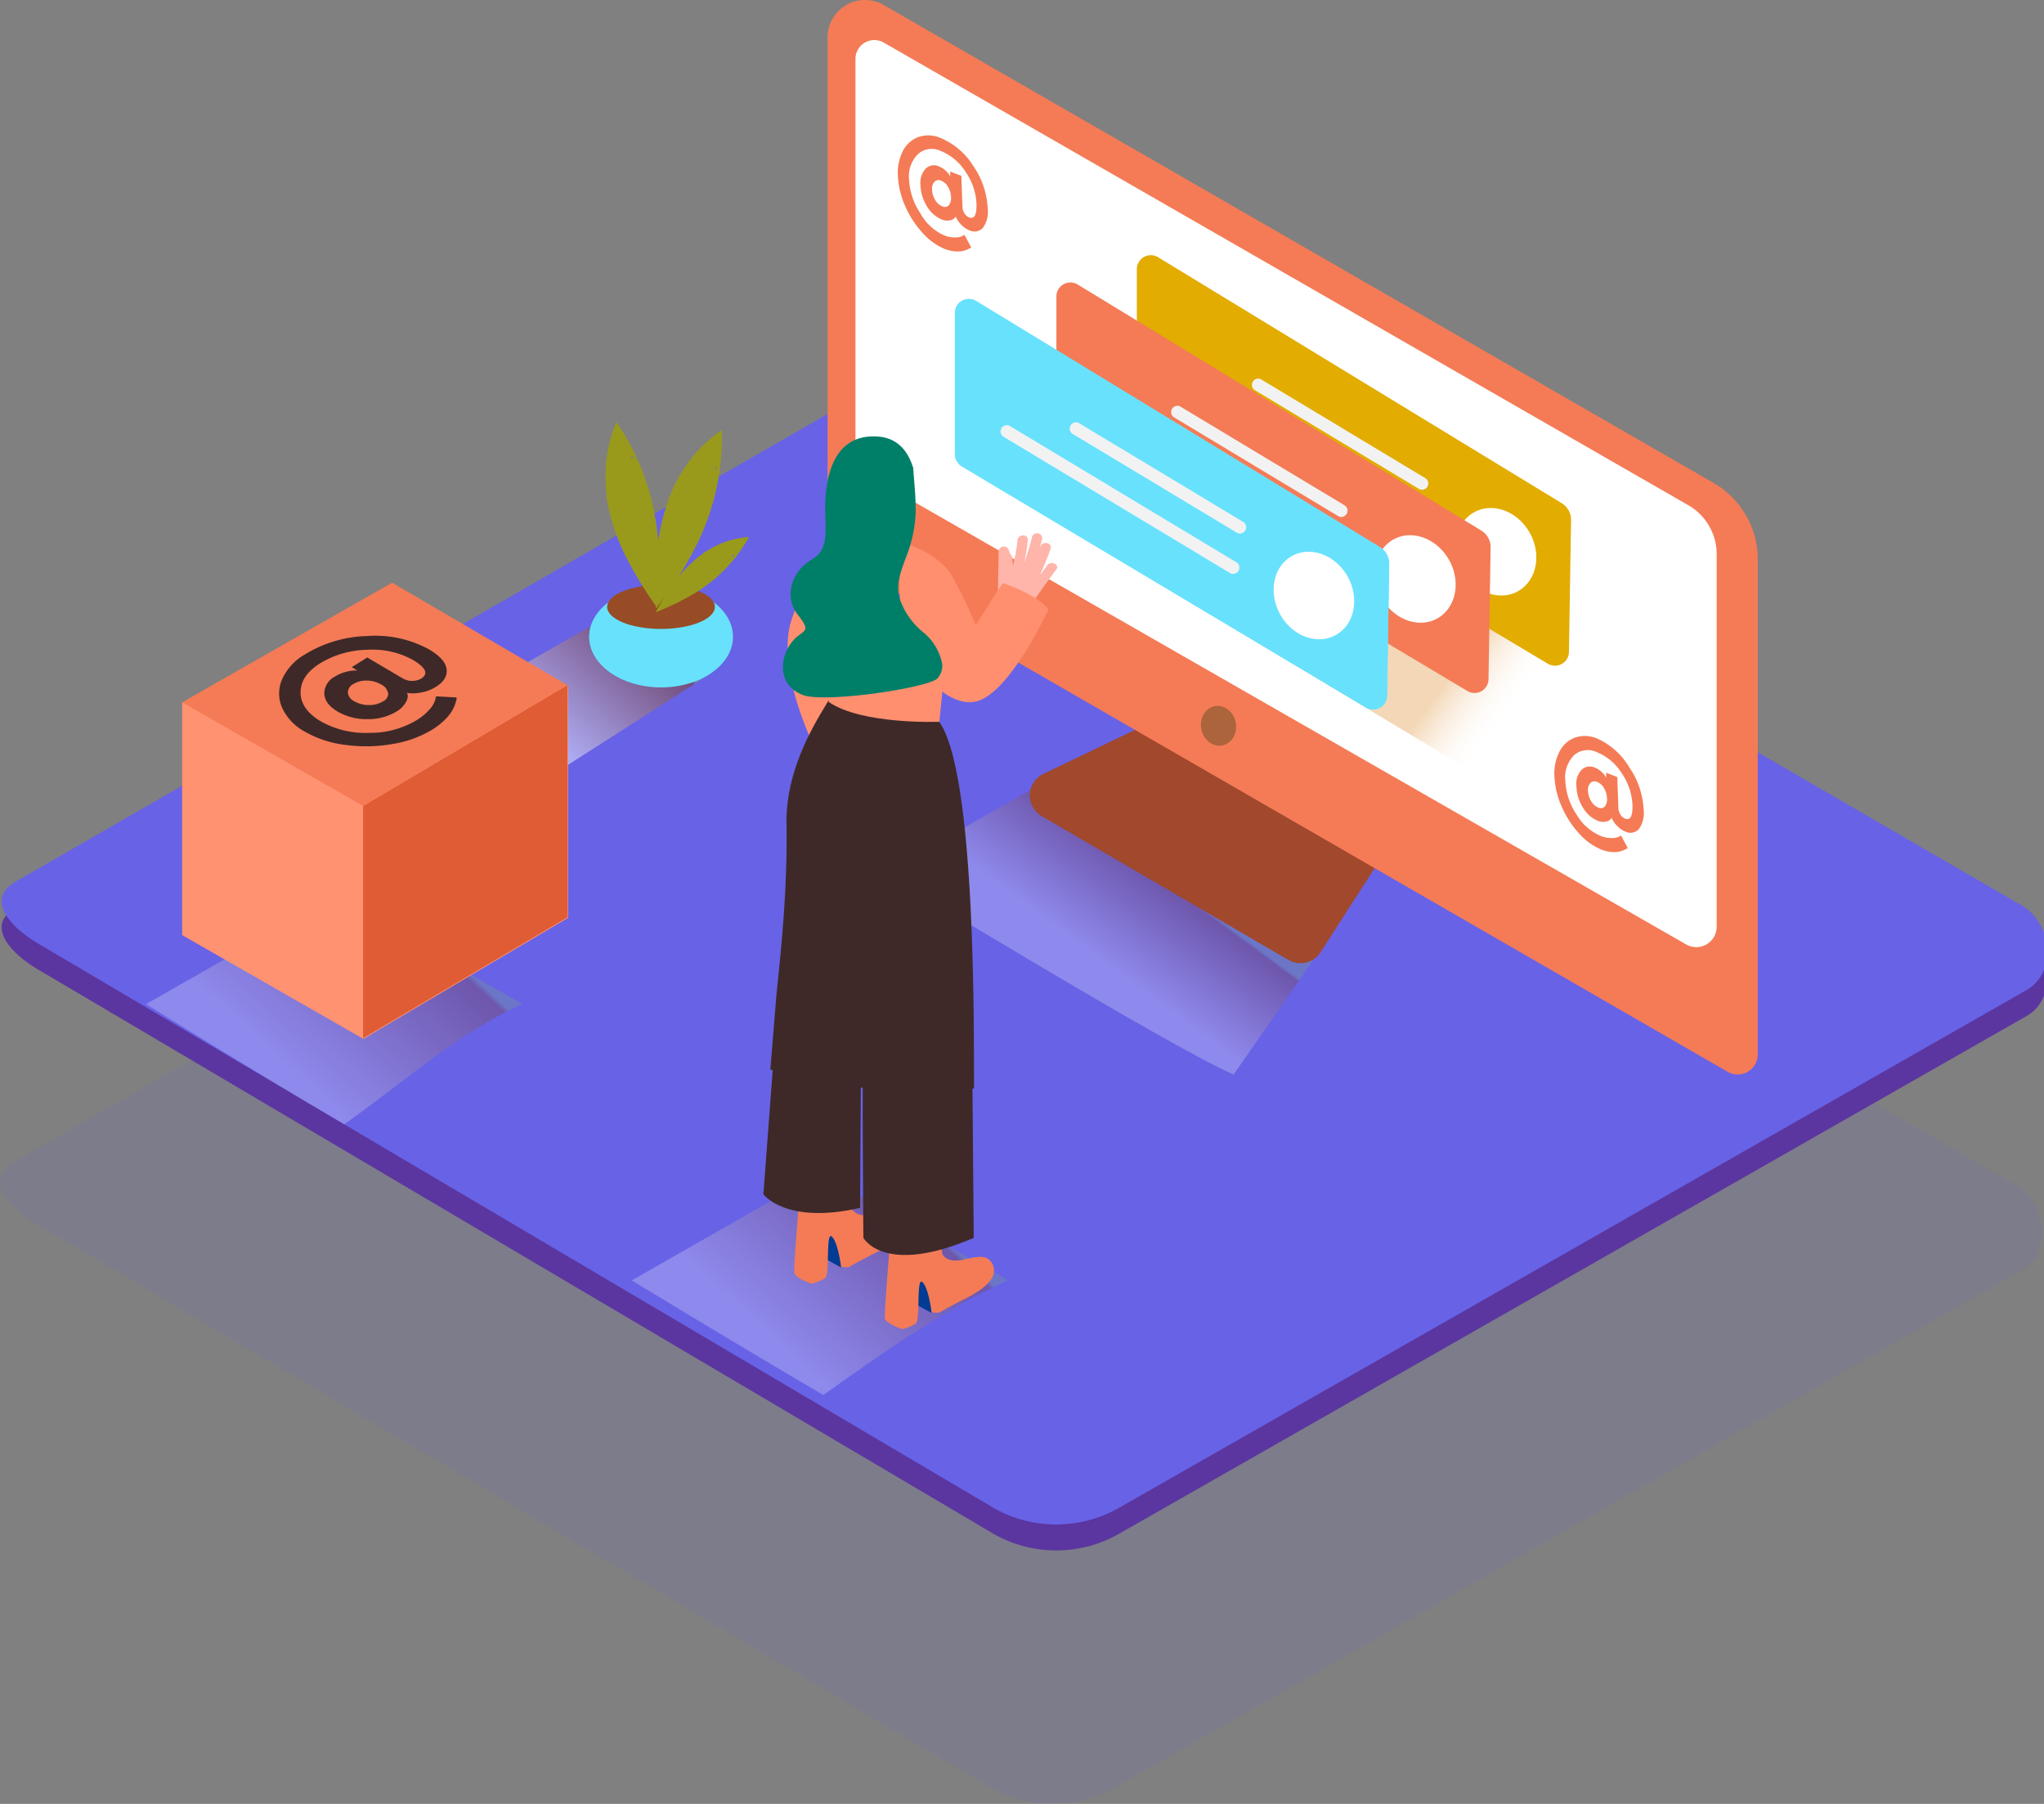 <?xml version="1.0" encoding="UTF-8" standalone="no"?>
<svg
   xmlns:dc="http://purl.org/dc/elements/1.1/"
   xmlns:cc="http://creativecommons.org/ns#"
   xmlns:rdf="http://www.w3.org/1999/02/22-rdf-syntax-ns#"
   xmlns:svg="http://www.w3.org/2000/svg"
   xmlns="http://www.w3.org/2000/svg"
   xmlns:xlink="http://www.w3.org/1999/xlink"
   xmlns:sodipodi="http://sodipodi.sourceforge.net/DTD/sodipodi-0.dtd"
   xmlns:inkscape="http://www.inkscape.org/namespaces/inkscape"
   width="62.717mm"
   height="55.363mm"
   viewBox="0 0 62.717 55.363"
   version="1.1"
   id="svg857"
   inkscape:version="1.0.1 (3bc2e813f5, 2020-09-07)"
   sodipodi:docname="illustration-woman-online-mobile-shadow.svg">
  <rect x="0" y="0" width="62.717" height="55.363" fill="#808080" stroke="none"/>
  <defs
     id="defs851">
    <linearGradient
       x1="110.717"
       y1="124.43"
       x2="101.845"
       y2="132.55"
       id="a"
       gradientTransform="scale(1.217,0.822)"
       gradientUnits="userSpaceOnUse">
      <stop
         stop-color="#78B46A"
         offset="0%"
         id="stop859" />
      <stop
         stop-color="#7F3500"
         offset="3%"
         id="stop861" />
      <stop
         stop-color="#FFF"
         offset="100%"
         id="stop863" />
    </linearGradient>
    <linearGradient
       x1="83.578"
       y1="186.982"
       x2="66.073"
       y2="198.304"
       id="b"
       gradientTransform="scale(1.302,0.768)"
       gradientUnits="userSpaceOnUse">
      <stop
         stop-color="#78B46A"
         offset="0%"
         id="stop866" />
      <stop
         stop-color="#7F3500"
         offset="3%"
         id="stop868" />
      <stop
         stop-color="#FFF"
         offset="100%"
         id="stop870" />
    </linearGradient>
    <linearGradient
       x1="63.822"
       y1="91.688"
       x2="51.016"
       y2="101.358"
       id="c"
       gradientTransform="scale(1.205,0.83)"
       gradientUnits="userSpaceOnUse">
      <stop
         stop-color="#78B46A"
         offset="0%"
         id="stop873" />
      <stop
         stop-color="#7F3500"
         offset="3%"
         id="stop875" />
      <stop
         stop-color="#FFF"
         offset="100%"
         id="stop877" />
    </linearGradient>
    <linearGradient
       x1="131.519"
       y1="104.118"
       x2="125.1"
       y2="101.61"
       id="d"
       gradientTransform="scale(1.366,0.732)"
       gradientUnits="userSpaceOnUse">
      <stop
         stop-color="#FFF"
         stop-opacity="0"
         offset="0%"
         id="stop880" />
      <stop
         stop-color="#DC841E"
         offset="99%"
         id="stop882" />
    </linearGradient>
    <linearGradient
       x1="40.875"
       y1="143.464"
       x2="23.159"
       y2="155.208"
       id="e"
       gradientTransform="scale(1.286,0.778)"
       gradientUnits="userSpaceOnUse">
      <stop
         stop-color="#78B46A"
         offset="0%"
         id="stop885" />
      <stop
         stop-color="#7F3500"
         offset="3%"
         id="stop887" />
      <stop
         stop-color="#FFF"
         offset="100%"
         id="stop889" />
    </linearGradient>
    <filter
       x="-1.958"
       y="-1.526"
       width="4.917"
       height="5.274"
       filterUnits="objectBoundingBox"
       id="f">
      <feOffset
         dy="25"
         in="SourceAlpha"
         result="shadowOffsetOuter1"
         id="feOffset892" />
      <feGaussianBlur
         stdDeviation="25"
         in="shadowOffsetOuter1"
         result="shadowBlurOuter1"
         id="feGaussianBlur894" />
      <feColorMatrix
         values="0 0 0 0 0.209 0 0 0 0 0.069 0 0 0 0 0.478 0 0 0 0.497 0"
         in="shadowBlurOuter1"
         id="feColorMatrix896" />
    </filter>
    <path
       id="g"
       d="M 0,13.878 V 40.813 L 20.984,52.83 44.678,38.817 V 11.883" />
  </defs>
  <sodipodi:namedview
     id="base"
     pagecolor="#ffffff"
     bordercolor="#666666"
     borderopacity="1.0"
     inkscape:pageopacity="0.0"
     inkscape:pageshadow="2"
     inkscape:zoom="1.5936409"
     inkscape:cx="7.5540237"
     inkscape:cy="99.563901"
     inkscape:document-units="mm"
     inkscape:current-layer="layer1"
     inkscape:document-rotation="0"
     showgrid="false"
     inkscape:window-width="1366"
     inkscape:window-height="715"
     inkscape:window-x="-8"
     inkscape:window-y="-8"
     inkscape:window-maximized="1" />
  <g
     inkscape:groupmode="layer"
     id="layer4"
     inkscape:label="Shadow"
     style="opacity:0.1"
     transform="translate(-0.094,-24.67)" />
  <g
     inkscape:label="Imagen"
     inkscape:groupmode="layer"
     id="layer1"
     style="display:inline"
     transform="translate(-0.094,-24.67)">
    <g
       id="g231">
      <path
         d="M 30.501,79.536 1.313,62.291 c -0.929,-0.523 -1.726,-1.378 -0.82,-1.94 L 29.784,43.474 c 0.439,-0.272 1.106,-0.451 1.554,-0.191 l 30.635,17.777 c 0.929,0.539 1.096,2.042 0.17,2.586 l -27.796,15.862 a 3.881,3.881 0 0 1 -3.847,0.027 z"
         fill="#6862e6"
         id="path1081"
         style="display:inline;opacity:0.1;stroke-width:0.265" />
      <g
         id="g181">
        <g
           transform="matrix(0.265,0,0,0.265,0.127,24.562)"
           fill-rule="nonzero"
           id="g982"
           style="fill:none">
          <path
             d="M 114.994,178.096 4.676,112.92 c -3.512,-1.974 -6.523,-5.209 -3.1,-7.331 L 112.286,41.8 c 1.66,-1.03 4.181,-1.705 5.873,-0.72 l 115.786,67.19 c 3.512,2.038 4.142,7.717 0.643,9.774 l -105.056,59.95 a 14.67,14.67 0 0 1 -14.538,0.102 z"
             fill="#5b36a0"
             id="path902" />
          <path
             d="M 114.994,175.088 4.676,109.91 c -3.512,-1.975 -6.523,-5.21 -3.1,-7.332 L 112.286,38.79 c 1.66,-1.029 4.181,-1.704 5.873,-0.72 l 115.786,67.19 c 3.512,2.039 4.142,7.717 0.643,9.775 l -105.056,59.949 a 14.67,14.67 0 0 1 -14.538,0.103 z"
             fill="#6862e6"
             id="path904" />
          <path
             d="m 124.09,89.094 -21.768,12.418 c 0,0 33.533,20.457 40.39,23.338 l 12.537,-18.007"
             fill="url(#a)"
             opacity="0.25"
             style="mix-blend-mode:multiply;fill:url(#a)"
             id="path906" />
          <path
             d="M 116.57,148.67 94.796,136.277 73.022,148.695 c 0,0 11.34,6.92 22.18,13.274 6.882,-4.868 13.771,-9.788 21.368,-13.3 z"
             fill="url(#b)"
             opacity="0.25"
             style="mix-blend-mode:multiply;fill:url(#b)"
             id="path908" />
          <path
             d="M 69.658,72.142 55.847,80.02 c 0,0 1.17,7.222 8.028,10.103 L 81.957,78.547"
             fill="url(#c)"
             opacity="0.46"
             style="mix-blend-mode:multiply;fill:url(#c)"
             id="path910" />
          <ellipse
             fill="#68e1fd"
             cx="76.418"
             cy="74.155"
             rx="8.33"
             ry="5.865"
             id="ellipse912" />
          <ellipse
             fill="#974c26"
             cx="76.412"
             cy="70.695"
             rx="6.24"
             ry="2.553"
             id="ellipse914" />
          <path
             d="m 76.187,66.438 c 0,-1.151 -0.039,-2.303 -0.129,-3.454 -0.026,-0.3 -0.054,-0.598 -0.084,-0.894 L 75.91,61.505 c 0,-0.173 -0.09,-0.643 -0.09,-0.598 -0.039,-0.236 -0.08,-0.47 -0.122,-0.7 a 27.482,27.482 0 0 0 -4.451,-10.888 15.913,15.913 0 0 0 -1.242,6.373 c 0,0.643 0.051,1.286 0.103,1.89 v 0.38 a 25.153,25.153 0 0 0 1.158,4.38 21.007,21.007 0 0 0 1.344,3.009 41.327,41.327 0 0 0 1.846,3.183 c 0.515,0.81 1.004,1.53 1.5,2.219 0.154,-1.434 0.224,-2.875 0.23,-4.315 z M 72.913,53.492 a 1.035,1.035 0 0 0 0,-0.45 c 0.158,0.163 0.315,0.33 0.47,0.502 a 1.428,1.428 0 0 0 -0.477,-0.052 z"
             fill="#999a1c"
             id="path916" />
          <path
             d="m 78.329,67.325 c 0.643,-0.97 1.21,-1.93 1.756,-2.977 0.141,-0.266 0.279,-0.532 0.412,-0.798 l 0.263,-0.534 0.251,-0.553 0.277,-0.643 a 27.48,27.48 0 0 0 2.142,-11.575 15.918,15.918 0 0 0 -4.503,4.694 23.024,23.024 0 0 0 -0.933,1.647 l -0.128,0.237 -0.033,0.103 c -0.122,0.29 -0.244,0.58 -0.36,0.875 a 25.153,25.153 0 0 0 -1.035,3.44 21.005,21.005 0 0 0 -0.496,3.261 38.863,38.863 0 0 0 -0.167,3.672 c 0,0.958 0,1.833 0.058,2.675 0.855,-1.138 1.717,-2.308 2.496,-3.524 z m 4.245,-12.662 c 0.101,-0.113 0.176,-0.247 0.219,-0.393 0.047,0.223 0.088,0.438 0.122,0.644 -0.1,-0.1 -0.215,-0.185 -0.34,-0.251 z"
             fill="#999a1c"
             id="path918" />
          <path
             d="m 78.284,70.193 c 0.647,-0.321 1.29,-0.668 1.93,-1.041 l 0.482,-0.296 0.315,-0.2 0.309,-0.218 0.36,-0.264 a 17.288,17.288 0 0 0 4.889,-5.55 10.017,10.017 0 0 0 -3.937,1.087 c -0.354,0.18 -0.695,0.38 -1.036,0.585 l -0.147,0.09 -0.052,0.045 -0.476,0.354 c -0.593,0.467 -1.152,0.977 -1.672,1.524 -0.481,0.498 -0.922,1.034 -1.32,1.601 a 41.869,41.869 0 0 0 -1.286,1.93 c -0.308,0.514 -0.585,0.996 -0.83,1.466 0.83,-0.347 1.66,-0.708 2.47,-1.113 z m 6.38,-5.466 a 0.643,0.643 0 0 0 0.245,-0.141 6.569,6.569 0 0 1 -0.154,0.405 0.9,0.9 0 0 0 -0.09,-0.257 v -0.007 z m -8.477,1.711 c 0,-1.151 -0.039,-2.303 -0.129,-3.454 -0.026,-0.3 -0.054,-0.598 -0.084,-0.894 L 75.91,61.505 c 0,-0.173 -0.09,-0.643 -0.09,-0.598 -0.039,-0.236 -0.08,-0.47 -0.122,-0.7 a 27.482,27.482 0 0 0 -4.451,-10.888 15.913,15.913 0 0 0 -1.242,6.373 c 0,0.643 0.051,1.286 0.103,1.89 v 0.38 a 25.153,25.153 0 0 0 1.158,4.38 21.007,21.007 0 0 0 1.344,3.009 41.327,41.327 0 0 0 1.846,3.183 c 0.515,0.81 1.004,1.53 1.5,2.219 0.154,-1.434 0.224,-2.875 0.23,-4.315 z M 72.913,53.492 a 1.035,1.035 0 0 0 0,-0.45 c 0.158,0.163 0.315,0.33 0.47,0.502 a 1.428,1.428 0 0 0 -0.477,-0.052 z"
             fill="#999a1c"
             id="path920" />
          <path
             d="m 78.329,67.325 c 0.643,-0.97 1.21,-1.93 1.756,-2.977 0.141,-0.266 0.279,-0.532 0.412,-0.798 l 0.263,-0.534 0.251,-0.553 0.277,-0.643 a 27.48,27.48 0 0 0 2.142,-11.575 15.918,15.918 0 0 0 -4.503,4.694 23.024,23.024 0 0 0 -0.933,1.647 l -0.128,0.237 -0.033,0.103 c -0.122,0.29 -0.244,0.58 -0.36,0.875 a 25.153,25.153 0 0 0 -1.035,3.44 21.005,21.005 0 0 0 -0.496,3.261 38.863,38.863 0 0 0 -0.167,3.672 c 0,0.958 0,1.833 0.058,2.675 0.855,-1.138 1.717,-2.308 2.496,-3.524 z m 4.245,-12.662 c 0.101,-0.113 0.176,-0.247 0.219,-0.393 0.047,0.223 0.088,0.438 0.122,0.644 -0.1,-0.1 -0.215,-0.185 -0.34,-0.251 z"
             fill="#999a1c"
             id="path922" />
          <path
             d="m 78.284,70.193 c 0.647,-0.321 1.29,-0.668 1.93,-1.041 l 0.482,-0.296 0.315,-0.2 0.309,-0.218 0.36,-0.264 a 17.288,17.288 0 0 0 4.889,-5.55 10.017,10.017 0 0 0 -3.937,1.087 c -0.354,0.18 -0.695,0.38 -1.036,0.585 l -0.147,0.09 -0.052,0.045 -0.476,0.354 c -0.593,0.467 -1.152,0.977 -1.672,1.524 -0.481,0.498 -0.922,1.034 -1.32,1.601 a 41.869,41.869 0 0 0 -1.286,1.93 c -0.308,0.514 -0.585,0.996 -0.83,1.466 0.83,-0.347 1.66,-0.708 2.47,-1.113 z m 6.38,-5.466 a 0.643,0.643 0 0 0 0.245,-0.141 6.569,6.569 0 0 1 -0.154,0.405 0.9,0.9 0 0 0 -0.09,-0.257 v -0.007 z"
             fill="#999a1c"
             id="path924" />
          <path
             d="m 132.735,84.245 -12.048,5.788 a 2.772,2.772 0 0 0 -0.193,4.894 l 28.554,16.656 a 2.773,2.773 0 0 0 3.731,-0.894 l 6.94,-10.791"
             fill="#a1482d"
             id="path926" />
          <path
             d="M 198.264,56.328 102.194,0.984 A 4.336,4.336 0 0 0 95.697,4.74 v 57.575 c 0,1.287 0.686,2.476 1.8,3.12 l 102.42,59.106 a 2.323,2.323 0 0 0 3.486,-2.013 V 65.19 a 10.225,10.225 0 0 0 -5.14,-8.862 z"
             fill="#f47b56"
             id="path928" />
          <path
             d="m 102.2,5.338 93.169,53.588 a 6.533,6.533 0 0 1 3.274,5.66 v 43.157 a 2.36,2.36 0 0 1 -3.531,2.045 L 100.096,55.306 a 2.328,2.328 0 0 1 -1.17,-2.02 V 7.235 A 2.186,2.186 0 0 1 102.2,5.338 Z"
             fill="#ffffff"
             id="path930" />
          <ellipse
             fill="#ab643c"
             transform="rotate(-10.9,140.964,84.467)"
             cx="140.964"
             cy="84.467"
             rx="2.026"
             ry="2.315"
             id="ellipse932" />
          <path
             fill="url(#d)"
             opacity="0.32"
             d="M 127.242,63.891 170.539,89.898 191.928,77.467 153.712,55.229"
             id="path934"
             style="fill:url(#d)" />
          <path
             d="M 180.748,58.714 133.938,30.18 a 1.621,1.621 0 0 0 -2.431,1.46 v 16.257 a 1.704,1.704 0 0 0 0.817,1.467 l 46.803,27.93 a 1.615,1.615 0 0 0 2.412,-1.41 l 0.244,-15.157 a 2.276,2.276 0 0 0 -1.035,-2.013 z"
             fill="#e2ac00"
             id="path936" />
          <path
             d="m 169.549,67.08 c 1.679,2.348 4.631,3.004 6.587,1.473 1.955,-1.53 2.18,-4.675 0.501,-7.016 -1.679,-2.34 -4.631,-3.003 -6.587,-1.472 -1.955,1.53 -2.18,4.669 -0.501,7.016 z"
             fill="#ffffff"
             id="path938" />
          <path
             d="M 164.956,55.814 145.864,44.322 a 0.727,0.727 0 0 0 -0.733,1.247 l 19.092,11.492 a 0.727,0.727 0 0 0 0.733,-1.247 z m -0.785,4.669 -26.315,-15.84 a 0.727,0.727 0 0 0 -0.702,1.248 l 26.284,15.846 a 0.727,0.727 0 0 0 0.733,-1.248 z"
             fill="#f2f2f2"
             id="path940" />
          <path
             d="M 171.408,61.865 124.624,33.338 a 1.621,1.621 0 0 0 -2.432,1.46 v 16.25 c -0.007,0.6 0.3,1.159 0.81,1.473 l 46.804,27.93 a 1.615,1.615 0 0 0 2.419,-1.44 l 0.244,-15.159 a 2.276,2.276 0 0 0 -1.061,-1.987 z"
             fill="#f47b56"
             id="path942" />
          <path
             d="m 160.209,70.232 c 1.679,2.347 4.631,3.003 6.587,1.473 1.955,-1.53 2.18,-4.676 0.501,-7.017 -1.679,-2.34 -4.631,-3.003 -6.587,-1.472 -1.955,1.53 -2.18,4.669 -0.501,7.016 z"
             fill="#ffffff"
             id="path944" />
          <path
             d="M 155.616,58.965 136.51,47.473 a 0.727,0.727 0 0 0 -0.733,1.248 l 19.092,11.492 a 0.727,0.727 0 0 0 0.733,-1.248 h 0.013 z m -0.791,4.701 -26.31,-15.865 a 0.727,0.727 0 0 0 -0.733,1.248 l 26.316,15.839 a 0.727,0.727 0 0 0 0.733,-1.248 z"
             fill="#f2f2f2"
             id="path946" />
          <path
             d="M 159.668,63.782 112.872,35.254 a 1.621,1.621 0 0 0 -2.432,1.46 v 16.251 a 1.704,1.704 0 0 0 0.817,1.466 l 46.803,27.93 a 1.615,1.615 0 0 0 2.419,-1.44 l 0.244,-15.159 c 0.021,-0.8 -0.38,-1.551 -1.055,-1.98 z"
             fill="#68e1fd"
             id="path948" />
          <path
             d="M 159.668,63.782 112.872,35.254 a 1.621,1.621 0 0 0 -2.432,1.46 v 16.251 a 1.704,1.704 0 0 0 0.817,1.466 l 46.803,27.93 a 1.615,1.615 0 0 0 2.419,-1.44 l 0.244,-15.159 c 0.021,-0.8 -0.38,-1.551 -1.055,-1.98 z"
             fill="#68e1fd"
             id="path950" />
          <path
             d="m 148.463,72.148 c 1.679,2.348 4.631,3.004 6.587,1.473 1.955,-1.53 2.18,-4.675 0.501,-7.016 -1.678,-2.34 -4.631,-3.003 -6.586,-1.473 -1.956,1.53 -2.162,4.67 -0.502,7.016 z"
             fill="#ffffff"
             id="path952" />
          <path
             d="M 143.87,60.881 124.772,49.39 a 0.727,0.727 0 0 0 -0.734,1.248 L 143.13,62.13 a 0.727,0.727 0 0 0 0.734,-1.248 h 0.006 z m -0.791,4.676 -26.316,-15.84 a 0.727,0.727 0 0 0 -0.733,1.248 l 26.315,15.84 a 0.727,0.727 0 0 0 0.734,-1.248 z"
             fill="#f2f2f2"
             id="path954" />
          <path
             d="m 98.25,62.187 a 22.765,22.765 0 0 0 -6.632,9.717 c -2.328,6.43 3.493,16.939 3.493,16.939 l 9.057,-7.17"
             fill="#ff8f6f"
             id="path956" />
          <path
             d="m 97.273,147.21 -2.458,-1.357 0.644,-3.511 c 0,0 3.66,0.347 3.981,1.646"
             fill="#003b94"
             id="path958" />
          <path
             d="m 98.173,147.158 c 0.553,-0.34 1.132,-0.643 1.705,-0.945 1.421,-0.778 3.473,-1.582 4.348,-3.042 a 1.697,1.697 0 0 0 -0.116,-1.929 c -1.286,-1.556 -4.104,1.003 -5.544,-0.72 -0.283,-0.341 -0.419,-5.75 -0.419,-5.75 l -5.48,1.48 c 0,0 -0.926,10.868 -0.823,11.537 0.102,0.668 1.987,1.286 1.987,1.286 a 4.857,4.857 0 0 0 1.583,-0.643 c 0.572,-0.418 0.051,-5.518 0.784,-4.804 0.734,0.714 1.055,3.505 1.055,3.505 0.305,0.046 0.614,0.054 0.92,0.025 z"
             fill="#f47b56"
             id="path960" />
          <path
             d="m 107.738,152.464 -2.457,-1.338 0.643,-3.511 c 0,0 3.66,0.347 3.982,1.646"
             fill="#003b94"
             id="path962" />
          <path
             d="m 108.665,152.412 c 0.553,-0.34 1.132,-0.643 1.704,-0.945 1.422,-0.778 3.474,-1.582 4.349,-3.042 a 1.697,1.697 0 0 0 -0.116,-1.929 c -1.287,-1.556 -4.104,1.003 -5.545,-0.72 -0.283,-0.341 -0.418,-5.75 -0.418,-5.75 l -5.48,1.48 c 0,0 -0.933,10.906 -0.83,11.55 0.102,0.643 1.987,1.286 1.987,1.286 a 4.857,4.857 0 0 0 1.583,-0.643 c 0.572,-0.418 0.051,-5.518 0.784,-4.804 0.734,0.714 1.055,3.505 1.055,3.505 0.307,0.042 0.619,0.046 0.927,0.012 z"
             fill="#f47b56"
             id="path964" />
          <path
             d="m 89.882,117.133 -1.615,21.588 c 0,0 2.573,3.55 11.2,1.576 l 0.083,-14.553 m 0.296,-4.334 c -0.187,1.858 0,22.36 0,22.36 0,0 2.386,4.462 12.775,0 l -0.148,-17.422"
             fill="#3e2928"
             id="path966" />
          <path
             d="m 89.078,124.264 c 0.707,0.49 0.952,-2.025 1.691,-1.594 a 42.094,42.094 0 0 0 8.517,3.755 h 0.064 a 0.586,0.586 0 0 1 0.792,0.29 c 1.834,0.547 3.7,0.976 5.59,1.286 2.424,0.386 4.431,-1.409 6.92,-1.53 0,-9.531 0.046,-36.657 -4.013,-42.445 l -12.01,-4.038 c -0.058,0.99 -5.828,7.678 -5.686,15.833 0.16,9.19 -1.036,17.858 -1.242,20.733 -0.032,0.489 -0.598,7.19 -0.623,7.71 z"
             fill="#3e2928"
             id="path968" />
          <path
             d="m 109.745,73.068 -1.106,10.933 c 0,0 -8.96,0.36 -12.82,-2.303 v -9.273"
             fill="#ff8f6f"
             id="path970" />
          <path
             d="m 121.137,65.872 -0.913,1.247 A 30.002,30.002 0 0 0 121.51,64 c 0.258,-0.726 -0.907,-1.016 -1.164,-0.289 l -0.135,0.373 c 0.112,-0.386 0.217,-0.774 0.315,-1.164 a 0.6,0.6 0 1 0 -1.164,-0.29 31.17,31.17 0 0 1 -0.907,2.985 21.3,21.3 0 0 0 0.425,-2.637 c 0.077,-0.765 -1.126,-0.733 -1.197,0 -0.1,1.01 -0.28,2.01 -0.54,2.99 a 5.57,5.57 0 0 0 -0.097,-1.029 0.604,0.604 0 0 0 -0.25,-0.43 4.653,4.653 0 0 0 -0.116,-0.4 0.605,0.605 0 0 0 -1.178,0.18 l -0.077,4.502 c -0.218,0.467 -0.501,0.9 -0.842,1.287 0.578,0.4 1.137,0.83 1.672,1.286 0.478,0.403 0.933,0.833 1.364,1.286 0.386,-0.48 0.757,-0.969 1.113,-1.466 a 0.643,0.643 0 0 0 0.115,-0.129 128.076,128.076 0 0 1 3.32,-4.682 c 0.476,-0.527 -0.573,-1.112 -1.03,-0.501 z"
             fill="#ffb5a9"
             id="path972" />
          <path
             d="m 104.059,63.1 c 0,0 4.233,1.138 5.95,3.859 a 48.38,48.38 0 0 1 2.837,5.845 l 3.126,-4.855 c 0,0 3.795,1.164 5.3,3.029 0,0 -4.502,9.84 -8.426,10.682 -3.924,0.842 -8.092,-5.775 -8.092,-5.775 0,0 -0.862,2.765 -0.695,-0.187"
             fill="#ff8f6f"
             id="path974" />
          <path
             d="m 106.748,73.615 a 8.572,8.572 0 0 1 -2.683,-3.82 c -0.508,-1.73 0.129,-3.248 0.72,-4.856 a 15.643,15.643 0 0 0 1.107,-4.997 c 0.052,-1.684 -0.141,-3.37 -0.257,-5.048 a 0.489,0.489 0 0 1 0,-0.218 c -0.566,-1.898 -1.724,-3.505 -4.008,-3.698 -5.911,-0.502 -6.246,6.045 -6.2,8.707 0.044,2.663 0.328,4.463 -1.634,5.576 -1.962,1.112 -3.378,4.032 -1.506,6.392 1.872,2.36 0.193,1.499 -1.055,3.595 -1.247,2.097 -0.926,4.714 1.634,5.66 2.56,0.945 14.46,-0.83 15.554,-1.93 a 2.27,2.27 0 0 0 0.56,-1.608 6.238,6.238 0 0 0 -2.232,-3.755 z"
             fill="#007f68"
             id="path976" />
          <path
             d="m 112.563,19.62 a 9.42,9.42 0 0 1 1.672,4.888 3.215,3.215 0 0 1 -0.547,2.283 1.319,1.319 0 0 1 -1.595,0.277 2.464,2.464 0 0 1 -0.862,-0.58 3.003,3.003 0 0 1 -0.553,-0.7 l -0.154,-0.302 c -0.042,0.079 -0.094,0.152 -0.155,0.218 -0.153,0.12 -0.335,0.197 -0.527,0.225 -0.322,0.06 -0.654,0.02 -0.952,-0.115 a 3.57,3.57 0 0 1 -1.686,-1.512 4.854,4.854 0 0 1 -0.746,-2.437 c -0.095,-0.7 0.124,-1.406 0.598,-1.93 a 1.377,1.377 0 0 1 1.564,-0.244 c 0.258,0.103 0.495,0.251 0.7,0.438 0.176,0.149 0.332,0.32 0.464,0.508 l 0.116,0.206 V 20.27 l 1.286,0.502 0.129,3.614 c 0.009,0.259 0.089,0.51 0.231,0.727 0.121,0.209 0.306,0.373 0.528,0.47 0.622,0.244 0.909,-0.292 0.862,-1.609 a 6.957,6.957 0 0 0 -1.242,-3.633 6.091,6.091 0 0 0 -2.85,-2.43 2.4,2.4 0 0 0 -2.675,0.34 3.633,3.633 0 0 0 -1.036,2.971 7.664,7.664 0 0 0 1.287,3.859 5.93,5.93 0 0 0 2.746,2.572 c 0.408,0.17 0.845,0.255 1.287,0.25 0.287,0.02 0.575,-0.033 0.836,-0.154 l 0.257,-0.141 0.779,1.447 -0.129,0.09 c -0.122,0.068 -0.249,0.129 -0.38,0.18 -0.205,0.089 -0.421,0.15 -0.643,0.18 a 3.217,3.217 0 0 1 -0.855,0 4.31,4.31 0 0 1 -1.087,-0.277 7.076,7.076 0 0 1 -2.573,-1.89 11.209,11.209 0 0 1 -1.994,-3.113 9.529,9.529 0 0 1 -0.824,-3.453 5.542,5.542 0 0 1 0.592,-2.9 3.267,3.267 0 0 1 1.827,-1.608 3.52,3.52 0 0 1 2.534,0.128 8.175,8.175 0 0 1 3.77,3.229 z m -2.837,4.573 c 0.211,-0.27 0.306,-0.612 0.264,-0.952 a 2.456,2.456 0 0 0 -0.341,-1.19 1.634,1.634 0 0 0 -0.779,-0.707 0.701,0.701 0 0 0 -0.79,0.103 1.177,1.177 0 0 0 -0.284,0.933 c 0.015,0.424 0.141,0.836 0.367,1.196 0.185,0.326 0.472,0.584 0.817,0.733 0.247,0.127 0.548,0.08 0.746,-0.116 m 78.786,65.062 a 9.388,9.388 0 0 1 1.672,4.887 3.215,3.215 0 0 1 -0.546,2.283 1.325,1.325 0 0 1 -1.596,0.277 2.534,2.534 0 0 1 -0.862,-0.58 3.113,3.113 0 0 1 -0.553,-0.7 l -0.154,-0.302 a 1.248,1.248 0 0 1 -0.155,0.218 c -0.152,0.12 -0.334,0.199 -0.527,0.225 -0.319,0.064 -0.65,0.026 -0.946,-0.109 a 3.57,3.57 0 0 1 -1.685,-1.518 4.835,4.835 0 0 1 -0.753,-2.443 c -0.099,-0.7 0.12,-1.408 0.599,-1.93 a 1.37,1.37 0 0 1 1.556,-0.244 c 0.258,0.102 0.496,0.25 0.701,0.437 0.176,0.152 0.331,0.325 0.464,0.515 l 0.122,0.205 v -0.572 l 1.286,0.495 0.129,3.614 c 0.011,0.259 0.091,0.51 0.231,0.727 0.121,0.21 0.306,0.374 0.528,0.47 0.643,0.244 0.907,-0.29 0.868,-1.608 a 6.99,6.99 0 0 0 -1.241,-3.64 6.104,6.104 0 0 0 -2.843,-2.424 2.406,2.406 0 0 0 -2.676,0.334 3.633,3.633 0 0 0 -1.01,2.99 7.639,7.639 0 0 0 1.286,3.859 5.956,5.956 0 0 0 2.78,2.489 c 0.407,0.17 0.844,0.257 1.286,0.257 0.287,0.017 0.574,-0.036 0.836,-0.155 l 0.257,-0.141 0.779,1.447 -0.13,0.09 c -0.121,0.069 -0.248,0.129 -0.379,0.18 a 2.83,2.83 0 0 1 -0.643,0.18 3.281,3.281 0 0 1 -0.862,0 4.298,4.298 0 0 1 -1.08,-0.283 7.076,7.076 0 0 1 -2.573,-1.884 11.234,11.234 0 0 1 -1.995,-3.12 9.51,9.51 0 0 1 -0.823,-3.452 5.51,5.51 0 0 1 0.592,-2.894 3.293,3.293 0 0 1 1.827,-1.615 3.564,3.564 0 0 1 2.54,0.13 8.188,8.188 0 0 1 3.693,3.305 z m -2.837,4.572 c 0.213,-0.269 0.31,-0.611 0.27,-0.952 a 2.437,2.437 0 0 0 -0.347,-1.19 1.608,1.608 0 0 0 -0.772,-0.707 0.701,0.701 0 0 0 -0.791,0.097 1.164,1.164 0 0 0 -0.29,0.932 c 0.015,0.422 0.142,0.833 0.367,1.19 0.185,0.328 0.472,0.588 0.817,0.74 a 0.643,0.643 0 0 0 0.746,-0.11"
             fill="#f47b56"
             id="path978" />
          <path
             d="M 60.324,116.676 38.55,104.29 16.782,116.702 c 0,0 12.113,7.562 22.951,13.916 6.883,-4.862 13,-10.424 20.591,-13.942 z"
             fill="url(#e)"
             opacity="0.25"
             style="mix-blend-mode:multiply;fill:url(#e)"
             id="path980" />
        </g>
        <use
           fill="#ff9271"
           xlink:href="#g"
           id="use986"
           x="0"
           y="0"
           width="100%"
           height="100%"
           style="fill-rule:evenodd"
           transform="matrix(0.265,0,0,0.265,5.683,42.554)" />
        <path
           fill="#df5c34"
           fill-rule="nonzero"
           d="m 11.235,49.405 v 7.127 l 6.269,-3.708 v -7.127 z"
           id="path990"
           style="stroke-width:0.265" />
        <path
           fill="#f47b56"
           fill-rule="nonzero"
           d="m 5.683,46.225 6.442,-3.672 5.379,3.144 -6.269,3.708 z"
           id="path992"
           style="stroke-width:0.265" />
        <path
           d="m 11.383,44.189 a 3.432,3.432 0 0 1 1.88,0.414 c 0.329,0.193 0.509,0.395 0.534,0.606 0.025,0.21 -0.083,0.393 -0.339,0.548 a 1.206,1.206 0 0 1 -0.395,0.156 c -0.115,0.027 -0.233,0.039 -0.351,0.036 l -0.129,-0.01 c 0.012,0.029 0.02,0.059 0.024,0.09 a 0.414,0.414 0 0 1 -0.068,0.205 c -0.067,0.114 -0.163,0.208 -0.278,0.273 A 1.671,1.671 0 0 1 11.375,46.741 1.752,1.752 0 0 1 10.454,46.509 C 10.19,46.353 10.054,46.169 10.044,45.959 a 0.594,0.594 0 0 1 0.339,-0.531 1.123,1.123 0 0 1 0.312,-0.134 1.214,1.214 0 0 1 0.269,-0.046 h 0.093 l -0.17,-0.102 0.476,-0.297 1.103,0.65 a 0.579,0.579 0 0 0 0.549,0 c 0.234,-0.146 0.15,-0.338 -0.251,-0.575 a 2.548,2.548 0 0 0 -1.396,-0.311 2.867,2.867 0 0 0 -1.458,0.419 C 9.512,45.282 9.314,45.581 9.317,45.927 c 0,0.339 0.212,0.641 0.624,0.884 0.45,0.251 0.96,0.373 1.475,0.351 a 2.768,2.768 0 0 0 1.458,-0.387 1.634,1.634 0 0 0 0.405,-0.339 c 0.078,-0.082 0.135,-0.181 0.17,-0.288 l 0.024,-0.107 0.629,0.035 c 0.001,0.019 0.001,0.039 0,0.058 -0.011,0.052 -0.027,0.103 -0.046,0.153 -0.027,0.079 -0.064,0.156 -0.108,0.227 -0.065,0.096 -0.139,0.185 -0.224,0.265 -0.111,0.107 -0.233,0.202 -0.364,0.282 a 3.387,3.387 0 0 1 -1.234,0.445 4.653,4.653 0 0 1 -1.439,0.025 3.294,3.294 0 0 1 -1.236,-0.404 1.604,1.604 0 0 1 -0.701,-0.736 1.084,1.084 0 0 1 0,-0.872 1.679,1.679 0 0 1 0.697,-0.762 3.832,3.832 0 0 1 1.939,-0.567 z m 0.617,1.754 a 0.363,0.363 0 0 0 -0.212,-0.265 0.87,0.87 0 0 0 -0.441,-0.12 0.743,0.743 0 0 0 -0.41,0.105 c -0.102,0.049 -0.167,0.152 -0.169,0.265 0.015,0.118 0.091,0.219 0.2,0.266 a 0.865,0.865 0 0 0 0.449,0.114 0.806,0.806 0 0 0 0.43,-0.112 c 0.099,-0.045 0.161,-0.144 0.16,-0.253"
           fill="#3e2928"
           fill-rule="nonzero"
           id="path994"
           style="stroke-width:0.265" />
      </g>
    </g>
  </g>
</svg>
